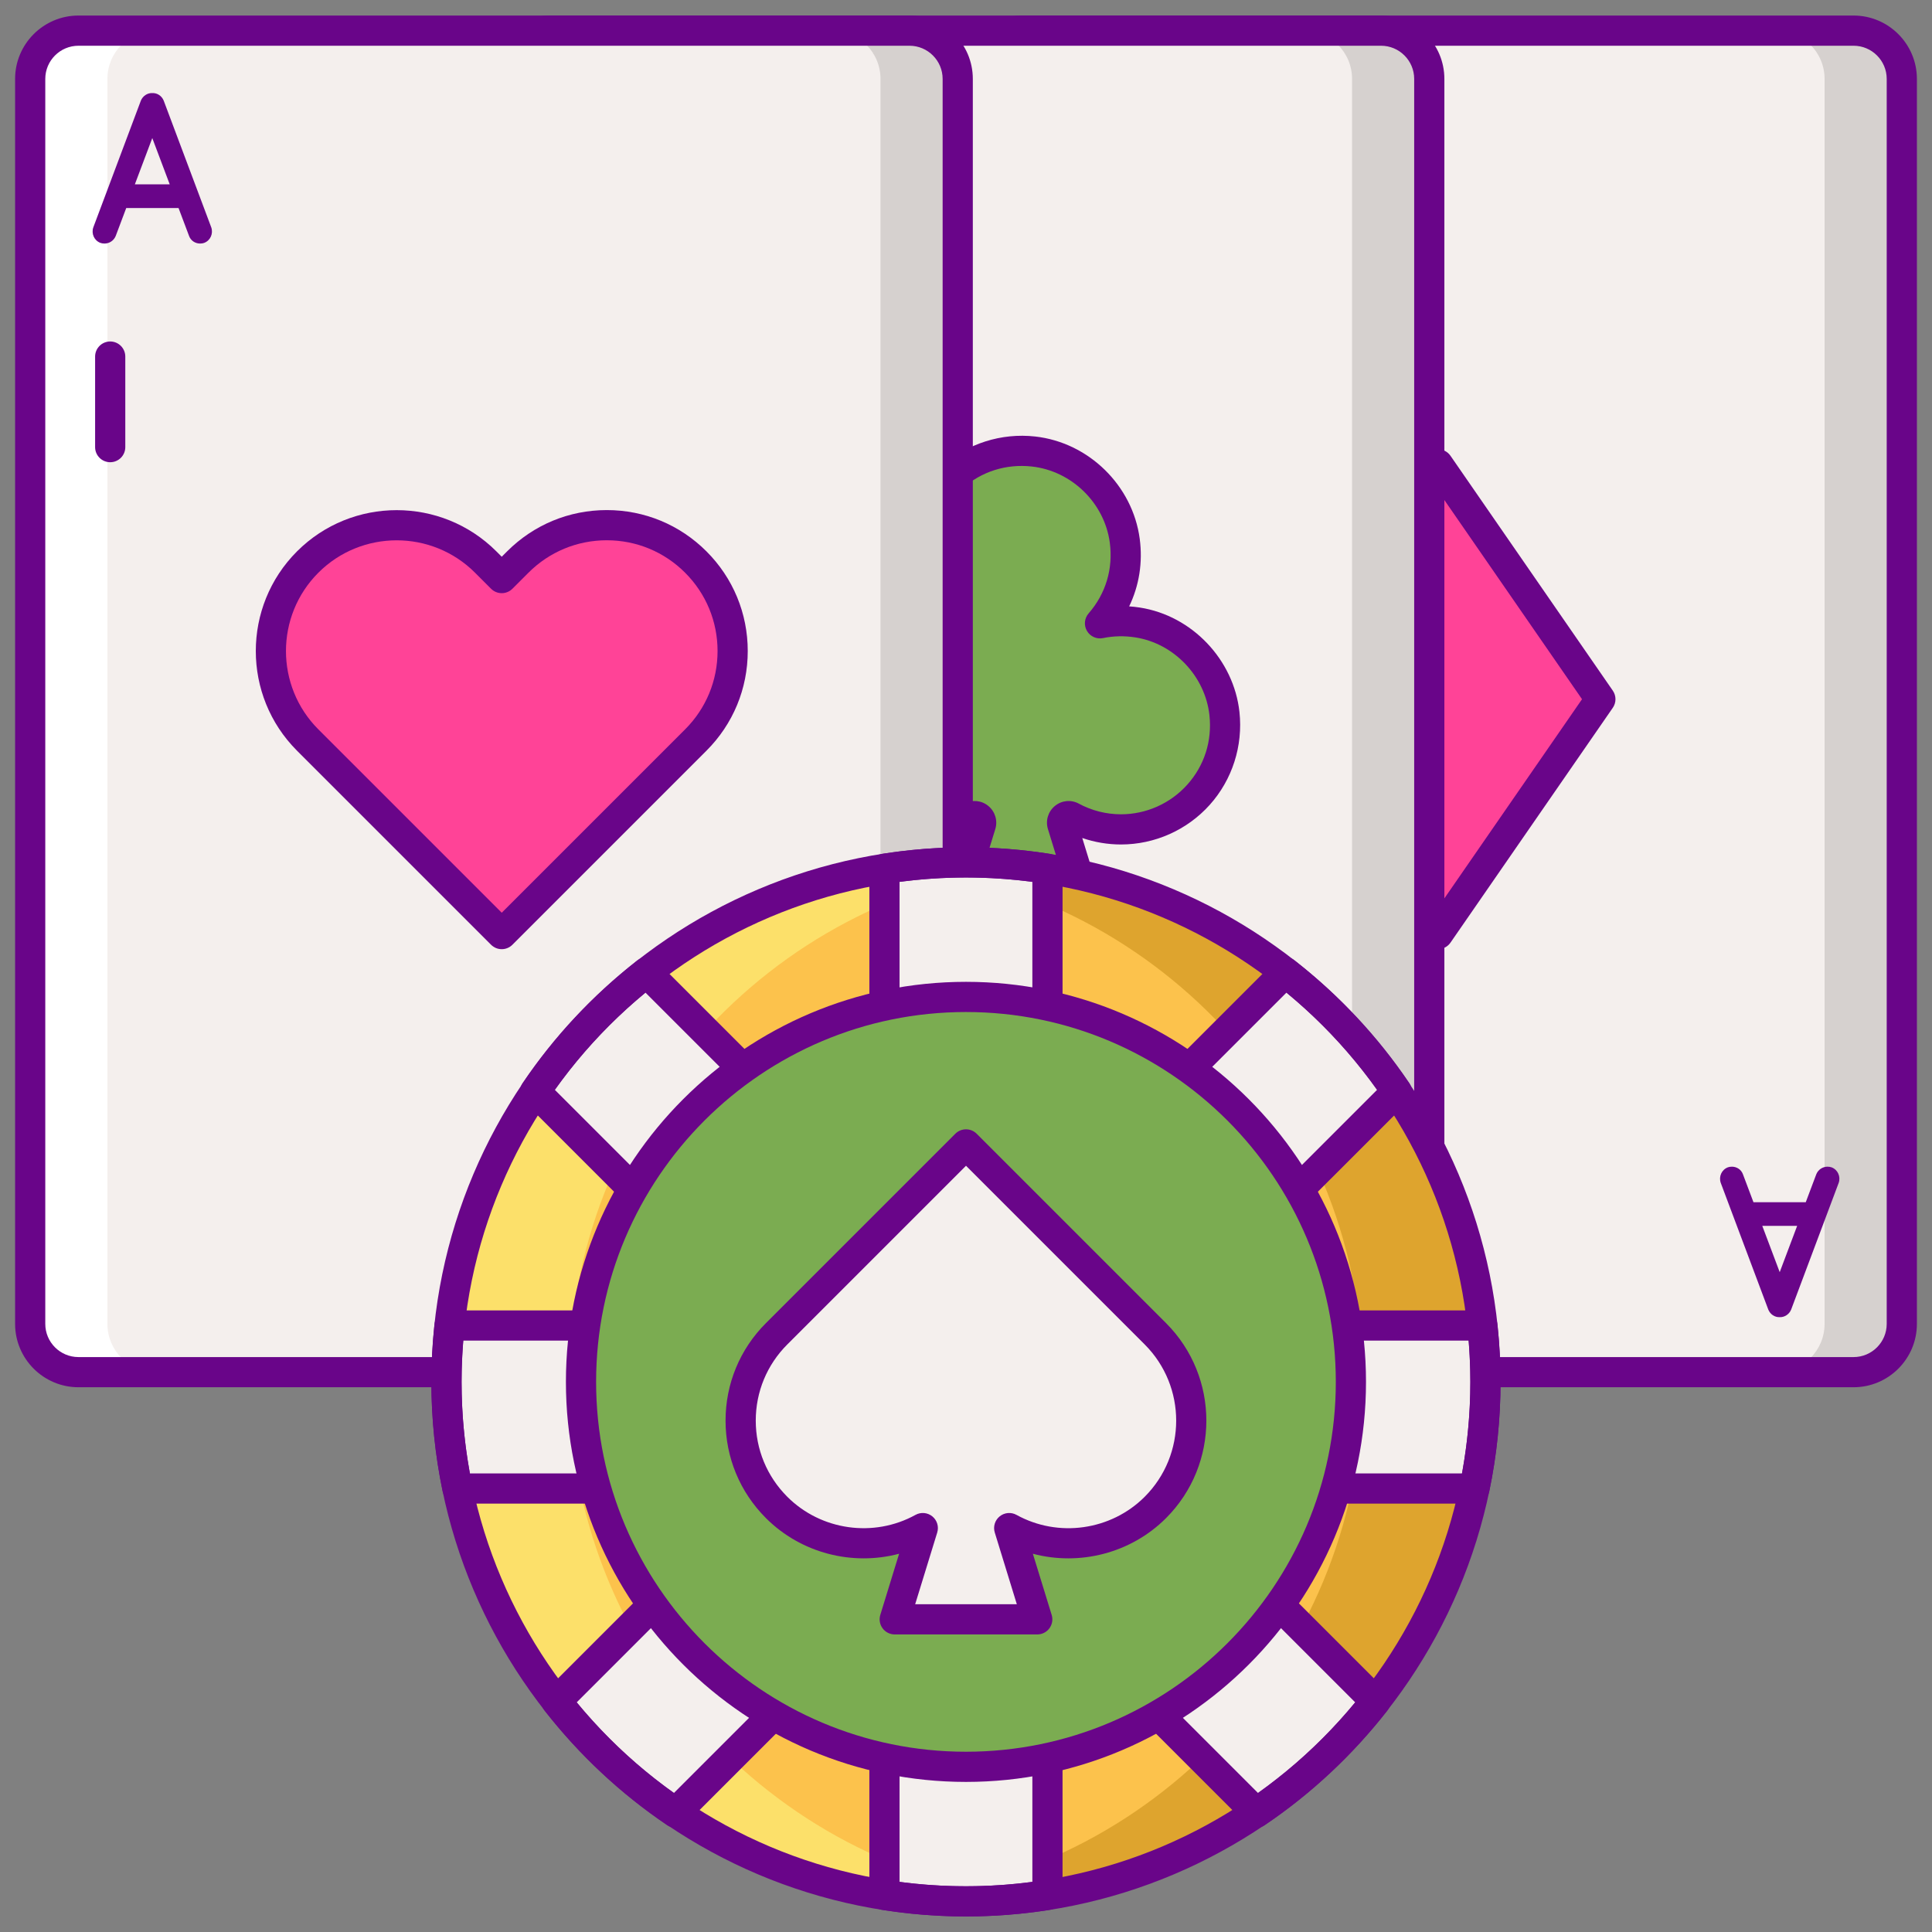 <?xml version="1.0" encoding="utf-8"?>
<!-- Generator: Adobe Illustrator 22.1.0, SVG Export Plug-In . SVG Version: 6.00 Build 0)  -->
<svg version="1.1" id="Layer_1" xmlns="http://www.w3.org/2000/svg" xmlns:xlink="http://www.w3.org/1999/xlink" x="0px" y="0px"
	 viewBox="0 0 256 256" style="enable-background:new 0 0 256 256;" xml:space="preserve">
<rect x="0" y="0" width="256" height="256" fill="#808080" stroke="none"/>
<style type="text/css">
	.st0{fill:#FCC24C;}
	.st1{fill:#FCE06A;}
	.st2{fill:#DEA42E;}
	.st3{fill:#690589;}
	.st4{fill:#7BAC51;}
	.st5{fill:#5D8E33;}
	.st6{fill:#99CA6F;}
	.st7{fill:#F4EFED;}
	.st8{fill:#FF4397;}
	.st9{fill:#D6D1CF;}
	.st10{fill:#FFFFFF;}
	.st11{fill:#FF9F70;}
	.st12{fill:#FFBD8E;}
	.st13{fill:#E18152;}
	.st14{fill:#E12579;}
	.st15{fill:#FF61B5;}
</style>
<g>
	<g>
		<path class="st7" d="M245.604,181.818H135.492c-3.532,0-6.396-2.863-6.396-6.396V10.456c0-3.532,2.863-6.396,6.396-6.396h110.113
			c3.532,0,6.396,2.863,6.396,6.396v164.966C252,178.955,249.137,181.818,245.604,181.818z"/>
	</g>
	<g>
		<polygon class="st8" points="190.548,123.77 169.038,92.649 190.548,61.527 212.058,92.649 		"/>
	</g>
	<g>
		<path class="st3" d="M190.548,125.771c-0.657,0-1.271-0.323-1.646-0.863l-21.51-31.122c-0.473-0.685-0.473-1.59,0-2.274
			l21.51-31.122c0.374-0.54,0.988-0.863,1.646-0.863c0.657,0,1.271,0.323,1.646,0.863l21.51,31.122c0.473,0.685,0.473,1.59,0,2.274
			l-21.51,31.122C191.819,125.448,191.205,125.771,190.548,125.771z M171.47,92.649l19.078,27.604l19.078-27.604l-19.078-27.604
			L171.47,92.649z"/>
	</g>
	<g>
		<path class="st9" d="M245.604,4.061h-10.233c3.532,0,6.396,2.863,6.396,6.396v164.967c0,3.532-2.863,6.396-6.396,6.396h10.233
			c3.532,0,6.396-2.863,6.396-6.396V10.456C252,6.924,249.137,4.061,245.604,4.061z"/>
	</g>
	<g>
		<path class="st10" d="M135.492,181.818h10.233c-3.532,0-6.395-2.863-6.395-6.396V10.456c0-3.532,2.863-6.396,6.395-6.396h-10.233
			c-3.532,0-6.396,2.863-6.396,6.396v164.967C129.096,178.955,131.96,181.818,135.492,181.818z"/>
	</g>
	<g>
		<path class="st3" d="M245.605,183.818H135.492c-4.63,0-8.396-3.766-8.396-8.396V10.456c0-4.629,3.767-8.396,8.396-8.396h110.112
			c4.629,0,8.395,3.766,8.395,8.396v164.967C254,180.052,250.233,183.818,245.605,183.818z M135.492,6.061
			c-2.424,0-4.396,1.972-4.396,4.396v164.967c0,2.424,1.973,4.396,4.396,4.396h110.112c2.424,0,4.395-1.972,4.395-4.396V10.456
			c0-2.424-1.972-4.396-4.395-4.396H135.492z"/>
	</g>
	<g>
		<g>
			<path class="st3" d="M148.754,27.565h-6.931l-1.397,3.708c-0.257,0.628-0.856,0.998-1.483,0.998c-0.2,0-0.372-0.029-0.542-0.086
				c-0.827-0.314-1.227-1.227-0.942-2.054l6.304-16.8c0.257-0.628,0.885-1.027,1.512-0.998c0.656-0.029,1.255,0.371,1.511,0.998
				l6.304,16.8c0.285,0.827-0.115,1.74-0.942,2.054c-0.142,0.057-0.342,0.086-0.542,0.086c-0.628,0-1.226-0.371-1.455-0.998
				L148.754,27.565z M147.585,24.427l-2.31-6.132l-2.31,6.132H147.585z"/>
		</g>
	</g>
	<g>
		<path class="st7" d="M182.992,181.818H72.879c-3.532,0-6.396-2.863-6.396-6.396V10.456c0-3.532,2.863-6.396,6.396-6.396h110.113
			c3.532,0,6.395,2.863,6.395,6.396v164.966C189.387,178.955,186.524,181.818,182.992,181.818z"/>
	</g>
	<g>
		<path class="st4" d="M150.747,82.482c-1.73-0.269-3.411-0.216-4.994,0.108c2.495-2.858,3.844-6.742,3.282-10.947
			c-0.824-6.167-5.906-11.131-12.09-11.818c-8.324-0.924-15.371,5.568-15.371,13.706c0,3.471,1.292,6.634,3.408,9.059
			c-1.583-0.324-3.264-0.377-4.994-0.108c-6.039,0.941-10.837,6-11.497,12.076c-0.903,8.31,5.583,15.339,13.71,15.339
			c2.372,0,4.601-0.602,6.548-1.658c0.672-0.365,1.443,0.302,1.218,1.033l-3.588,11.659h8.389h1.198h8.389l-3.587-11.659
			c-0.225-0.731,0.546-1.398,1.218-1.033c1.948,1.056,4.176,1.658,6.548,1.658c8.127,0,14.613-7.029,13.71-15.339
			C161.584,88.483,156.786,83.423,150.747,82.482z"/>
	</g>
	<g>
		<path class="st3" d="M144.355,122.931h-17.977c-0.635,0-1.231-0.301-1.608-0.812c-0.378-0.51-0.49-1.169-0.303-1.776l2.863-9.305
			c-1.646,0.565-3.383,0.859-5.13,0.859c-4.48,0-8.767-1.914-11.76-5.25c-2.99-3.334-4.426-7.818-3.938-12.305
			c0.755-6.945,6.297-12.765,13.178-13.836c0.482-0.075,0.965-0.129,1.446-0.161c-1.015-2.114-1.554-4.44-1.554-6.813
			c0-4.486,1.918-8.777,5.264-11.771c3.343-2.992,7.843-4.422,12.329-3.923c7.082,0.786,12.908,6.48,13.852,13.54
			c0.42,3.147-0.072,6.224-1.397,8.968c0.478,0.032,0.955,0.085,1.435,0.16l0,0c6.881,1.072,12.423,6.892,13.178,13.837
			c0.487,4.486-0.949,8.972-3.939,12.305c-2.994,3.336-7.279,5.25-11.759,5.25c-1.747,0-3.485-0.294-5.13-0.859l2.862,9.305
			c0.188,0.606,0.074,1.266-0.303,1.776C145.587,122.63,144.99,122.931,144.355,122.931z M129.087,118.931h12.561l-2.79-9.071
			c-0.346-1.12,0.019-2.328,0.93-3.074c0.898-0.736,2.134-0.856,3.152-0.305c1.709,0.927,3.643,1.417,5.595,1.417
			c3.345,0,6.546-1.429,8.781-3.921c2.267-2.525,3.311-5.793,2.941-9.202c-0.562-5.179-4.691-9.517-9.816-10.316l0,0
			c-1.446-0.226-2.89-0.195-4.285,0.092c-0.838,0.173-1.697-0.211-2.13-0.953c-0.432-0.741-0.343-1.676,0.222-2.322
			c2.27-2.599,3.267-5.926,2.807-9.367c-0.703-5.263-5.047-9.508-10.328-10.094c-3.409-0.374-6.688,0.66-9.221,2.928
			c-2.498,2.236-3.931,5.44-3.931,8.79c0,2.839,1.035,5.59,2.915,7.744c0.564,0.646,0.653,1.581,0.221,2.322
			c-0.431,0.741-1.287,1.125-2.129,0.952c-1.395-0.287-2.837-0.318-4.284-0.092c-5.125,0.799-9.254,5.137-9.816,10.316
			c-0.37,3.408,0.674,6.676,2.939,9.201c2.235,2.492,5.437,3.921,8.782,3.921c1.951,0,3.886-0.49,5.595-1.417
			c1.015-0.55,2.252-0.432,3.149,0.304c0.912,0.746,1.278,1.953,0.934,3.075L129.087,118.931z"/>
	</g>
	<g>
		<g>
			<path class="st3" d="M232.342,159.298h6.931l1.397-3.708c0.257-0.628,0.856-0.998,1.483-0.998c0.201,0,0.372,0.029,0.542,0.086
				c0.827,0.314,1.227,1.226,0.942,2.054l-6.304,16.8c-0.257,0.628-0.885,1.027-1.512,0.998c-0.656,0.029-1.255-0.371-1.511-0.998
				l-6.304-16.8c-0.285-0.827,0.115-1.74,0.942-2.054c0.142-0.057,0.342-0.086,0.542-0.086c0.628,0,1.226,0.371,1.455,0.998
				L232.342,159.298z M233.511,162.436l2.31,6.132l2.31-6.132H233.511z"/>
		</g>
	</g>
	<g>
		<path class="st9" d="M182.992,4.061h-10.233c3.532,0,6.396,2.863,6.396,6.396v164.967c0,3.532-2.863,6.396-6.396,6.396h10.233
			c3.532,0,6.395-2.863,6.395-6.396V10.456C189.387,6.924,186.524,4.061,182.992,4.061z"/>
	</g>
	<g>
		<path class="st10" d="M72.879,181.818h10.233c-3.532,0-6.396-2.863-6.396-6.396V10.456c0-3.532,2.863-6.396,6.396-6.396H72.879
			c-3.532,0-6.396,2.863-6.396,6.396v164.967C66.483,178.955,69.347,181.818,72.879,181.818z"/>
	</g>
	<g>
		<path class="st3" d="M182.992,183.818H72.879c-4.629,0-8.396-3.766-8.396-8.396V10.456c0-4.629,3.767-8.396,8.396-8.396h110.113
			c4.629,0,8.395,3.766,8.395,8.396v164.967C191.388,180.052,187.621,183.818,182.992,183.818z M72.879,6.061
			c-2.424,0-4.396,1.972-4.396,4.396v164.967c0,2.424,1.972,4.396,4.396,4.396h110.113c2.424,0,4.395-1.972,4.395-4.396V10.456
			c0-2.424-1.972-4.396-4.395-4.396H72.879z"/>
	</g>
	<g>
		<g>
			<path class="st3" d="M86.142,27.565h-6.931l-1.397,3.708c-0.257,0.628-0.856,0.998-1.483,0.998c-0.2,0-0.372-0.029-0.542-0.086
				c-0.827-0.314-1.227-1.227-0.942-2.054l6.304-16.8c0.257-0.628,0.884-1.027,1.512-0.998c0.656-0.029,1.255,0.371,1.511,0.998
				l6.304,16.8c0.285,0.827-0.115,1.74-0.942,2.054c-0.142,0.057-0.342,0.086-0.542,0.086c-0.628,0-1.226-0.371-1.455-0.998
				L86.142,27.565z M84.972,24.427l-2.31-6.132l-2.31,6.132H84.972z"/>
		</g>
	</g>
	<g>
		<g>
			<path class="st3" d="M169.729,159.298h6.931l1.397-3.708c0.257-0.628,0.856-0.998,1.483-0.998c0.2,0,0.372,0.029,0.542,0.086
				c0.827,0.314,1.227,1.226,0.942,2.054l-6.304,16.8c-0.257,0.628-0.885,1.027-1.512,0.998c-0.656,0.029-1.255-0.371-1.511-0.998
				l-6.304-16.8c-0.285-0.827,0.115-1.74,0.942-2.054c0.142-0.057,0.342-0.086,0.542-0.086c0.628,0,1.226,0.371,1.455,0.998
				L169.729,159.298z M170.899,162.436l2.31,6.132l2.31-6.132H170.899z"/>
		</g>
	</g>
	<g>
		<path class="st7" d="M120.508,181.818H10.396c-3.532,0-6.396-2.863-6.396-6.396V10.456c0-3.532,2.863-6.396,6.396-6.396h110.113
			c3.532,0,6.396,2.863,6.396,6.396v164.966C126.904,178.955,124.04,181.818,120.508,181.818z"/>
	</g>
	<g>
		<path class="st9" d="M120.508,4.061h-10.233c3.532,0,6.396,2.863,6.396,6.396v164.967c0,3.532-2.863,6.396-6.396,6.396h10.233
			c3.532,0,6.396-2.863,6.396-6.396V10.456C126.904,6.924,124.04,4.061,120.508,4.061z"/>
	</g>
	<g>
		<path class="st10" d="M10.396,181.818h10.233c-3.532,0-6.396-2.863-6.396-6.396V10.456c0-3.532,2.863-6.396,6.396-6.396H10.396
			C6.863,4.061,4,6.924,4,10.456v164.967C4,178.955,6.863,181.818,10.396,181.818z"/>
	</g>
	<g>
		<path class="st3" d="M120.508,183.818H10.396c-4.629,0-8.396-3.766-8.396-8.396V10.456C2,5.827,5.767,2.06,10.396,2.06h110.112
			c4.629,0,8.396,3.766,8.396,8.396v164.967C128.903,180.052,125.137,183.818,120.508,183.818z M10.396,6.061
			C7.972,6.061,6,8.032,6,10.456v164.967c0,2.424,1.972,4.396,4.396,4.396h110.112c2.424,0,4.396-1.972,4.396-4.396V10.456
			c0-2.424-1.972-4.396-4.396-4.396H10.396z"/>
	</g>
	<g>
		<path class="st3" d="M14.602,61.247c-1.104,0-2-0.896-2-2v-12c0-1.104,0.896-2,2-2s2,0.896,2,2v12
			C16.603,60.351,15.707,61.247,14.602,61.247z"/>
	</g>
	<g>
		<g>
			<path class="st3" d="M23.658,27.565h-6.931l-1.397,3.708c-0.257,0.628-0.856,0.998-1.483,0.998c-0.2,0-0.372-0.029-0.542-0.086
				c-0.827-0.314-1.227-1.227-0.942-2.054l6.304-16.8c0.257-0.628,0.884-1.027,1.512-0.998c0.656-0.029,1.255,0.371,1.511,0.998
				l6.305,16.8c0.285,0.827-0.115,1.74-0.942,2.054c-0.142,0.057-0.342,0.086-0.542,0.086c-0.628,0-1.226-0.371-1.455-0.998
				L23.658,27.565z M22.489,24.427l-2.31-6.132l-2.31,6.132H22.489z"/>
		</g>
	</g>
	<g>
		<g>
			<path class="st3" d="M107.246,159.298h6.931l1.397-3.708c0.257-0.628,0.856-0.998,1.483-0.998c0.2,0,0.372,0.029,0.542,0.086
				c0.827,0.314,1.227,1.226,0.942,2.054l-6.304,16.8c-0.257,0.628-0.884,1.027-1.512,0.998c-0.656,0.029-1.255-0.371-1.511-0.998
				l-6.304-16.8c-0.285-0.827,0.115-1.74,0.942-2.054c0.142-0.057,0.342-0.086,0.542-0.086c0.628,0,1.226,0.371,1.455,0.998
				L107.246,159.298z M108.415,162.436l2.31,6.132l2.31-6.132H108.415z"/>
		</g>
	</g>
	<g>
		
			<ellipse transform="matrix(0.23 -0.973 0.973 0.23 -79.619 265.607)" class="st0" cx="127.995" cy="183.105" rx="68.834" ry="68.834"/>
	</g>
	<g>
		<path class="st2" d="M127.995,114.271c-2.748,0-5.453,0.179-8.117,0.492c34.188,4.019,60.718,33.074,60.718,68.342
			c0,35.268-26.53,64.323-60.718,68.342c2.664,0.313,5.368,0.493,8.117,0.493c38.016,0,68.834-30.818,68.834-68.834
			C196.829,145.089,166.011,114.271,127.995,114.271z"/>
	</g>
	<g>
		<path class="st1" d="M127.995,251.939c2.748,0,5.452-0.18,8.116-0.493c-34.188-4.019-60.718-33.074-60.718-68.342
			c0-35.268,26.529-64.323,60.718-68.342c-2.664-0.313-5.368-0.492-8.116-0.492c-38.016,0-68.835,30.818-68.835,68.834
			C59.16,221.121,89.979,251.939,127.995,251.939z"/>
	</g>
	<g>
		<path class="st7" d="M185.079,144.628c-4.059-6.011-9.055-11.331-14.76-15.786l-31.525,31.525V115.12
			c-3.519-0.555-7.125-0.85-10.8-0.85c-3.675,0-7.28,0.295-10.799,0.85v45.246L85.67,128.841c-5.704,4.456-10.7,9.776-14.759,15.786
			l31.011,31.011H59.57c-0.265,2.453-0.41,4.942-0.41,7.466c0,4.845,0.507,9.571,1.459,14.134h41.303L73.731,225.43
			c4.455,5.704,9.776,10.7,15.786,14.76l27.678-27.678v38.578c3.519,0.555,7.125,0.85,10.799,0.85c3.675,0,7.281-0.295,10.8-0.85
			v-38.578l27.678,27.678c6.011-4.059,11.331-9.055,15.786-14.76l-28.191-28.191h41.303c0.952-4.562,1.459-9.288,1.459-14.134
			c0-2.523-0.145-5.012-0.41-7.466h-42.352L185.079,144.628z"/>
	</g>
	<g>
		<path class="st3" d="M127.994,253.939c-3.693,0-7.432-0.294-11.11-0.874c-0.973-0.153-1.688-0.991-1.688-1.976v-33.75
			l-24.264,24.263c-0.676,0.677-1.737,0.781-2.533,0.243c-6.154-4.155-11.619-9.265-16.243-15.186
			c-0.622-0.796-0.553-1.931,0.162-2.645l24.776-24.777H60.619c-0.947,0-1.765-0.664-1.958-1.591
			c-0.996-4.773-1.501-9.666-1.501-14.542c0-2.503,0.142-5.086,0.422-7.68c0.109-1.016,0.967-1.786,1.988-1.786h37.524
			l-27.597-27.597c-0.678-0.677-0.779-1.739-0.243-2.533c4.154-6.153,9.264-11.618,15.185-16.244
			c0.798-0.622,1.933-0.552,2.646,0.162l28.111,28.111v-40.418c0-0.984,0.716-1.822,1.688-1.976c7.358-1.16,14.865-1.16,22.222,0
			c0.973,0.153,1.688,0.991,1.688,1.976v40.418l28.111-28.111c0.714-0.714,1.848-0.784,2.645-0.162
			c5.92,4.625,11.029,10.09,15.186,16.243c0.536,0.794,0.435,1.856-0.243,2.534l-27.598,27.597h37.523
			c1.021,0,1.879,0.77,1.988,1.785c0.28,2.585,0.422,5.169,0.422,7.681c0,4.876-0.505,9.77-1.501,14.542
			c-0.193,0.927-1.011,1.591-1.958,1.591h-36.475l24.777,24.777c0.715,0.714,0.784,1.849,0.162,2.646
			c-4.626,5.921-10.091,11.03-16.244,15.185c-0.795,0.538-1.856,0.434-2.533-0.243l-24.264-24.263v33.75
			c0,0.984-0.716,1.822-1.688,1.976C135.427,253.645,131.689,253.939,127.994,253.939z M119.195,249.358
			c5.852,0.772,11.751,0.772,17.599,0v-36.847c0-0.809,0.487-1.538,1.234-1.848c0.749-0.311,1.606-0.139,2.18,0.434l26.497,26.496
			c4.781-3.405,9.101-7.438,12.872-12.017l-26.924-26.924c-0.572-0.572-0.743-1.432-0.434-2.179c0.31-0.747,1.039-1.235,1.848-1.235
			h39.657c0.733-3.998,1.105-8.071,1.105-12.133c0-1.791-0.077-3.623-0.229-5.466h-40.533c-0.809,0-1.538-0.487-1.848-1.235
			c-0.309-0.747-0.139-1.607,0.434-2.179l29.83-29.83c-3.405-4.783-7.438-9.102-12.018-12.872l-30.258,30.257
			c-0.573,0.573-1.431,0.742-2.18,0.434c-0.747-0.31-1.234-1.039-1.234-1.848v-43.514c-5.849-0.771-11.748-0.771-17.599,0v43.514
			c0,0.809-0.487,1.538-1.234,1.848c-0.75,0.309-1.607,0.139-2.18-0.434l-30.258-30.257c-4.58,3.771-8.612,8.09-12.017,12.872
			l29.829,29.83c0.572,0.572,0.743,1.432,0.434,2.179c-0.31,0.748-1.039,1.235-1.848,1.235H61.389
			c-0.151,1.848-0.229,3.68-0.229,5.466c0,4.062,0.371,8.136,1.104,12.133h39.657c0.809,0,1.538,0.487,1.848,1.235
			c0.31,0.747,0.139,1.607-0.434,2.179l-26.923,26.924c3.771,4.58,8.089,8.611,12.871,12.017l26.497-26.497
			c0.572-0.573,1.43-0.744,2.18-0.434c0.747,0.309,1.234,1.038,1.234,1.848V249.358z"/>
	</g>
	<g>
		<path class="st3" d="M127.994,253.939c-39.058,0-70.834-31.776-70.834-70.835s31.776-70.834,70.834-70.834
			c39.059,0,70.835,31.776,70.835,70.834S167.053,253.939,127.994,253.939z M127.994,116.271c-36.853,0-66.834,29.982-66.834,66.834
			c0,36.853,29.981,66.835,66.834,66.835c36.853,0,66.835-29.982,66.835-66.835C194.829,146.252,164.847,116.271,127.994,116.271z"
			/>
	</g>
	<g>
		
			<ellipse transform="matrix(0.29 -0.957 0.957 0.29 -84.344 252.547)" class="st4" cx="127.995" cy="183.105" rx="51.008" ry="51.008"/>
	</g>
	<g>
		<path class="st3" d="M127.994,236.113c-29.229,0-53.007-23.779-53.007-53.008s23.778-53.007,53.007-53.007
			c29.229,0,53.008,23.779,53.008,53.007S157.223,236.113,127.994,236.113z M127.994,134.098c-27.022,0-49.007,21.984-49.007,49.007
			c0,27.023,21.984,49.008,49.007,49.008c27.023,0,49.008-21.985,49.008-49.008C177.002,156.082,155.018,134.098,127.994,134.098z"
			/>
	</g>
	<g>
		<path class="st7" d="M137.444,214.572l-3.721-12.093c6.186,3.418,14.12,2.515,19.368-2.732l0,0c6.356-6.356,6.356-16.66,0-23.016
			L128,151.64l-25.091,25.091c-6.356,6.355-6.356,16.66,0,23.016c5.248,5.248,13.182,6.15,19.368,2.732l-3.721,12.093H137.444z"/>
	</g>
	<g>
		<path class="st3" d="M137.443,216.572h-18.888c-0.635,0-1.231-0.301-1.608-0.812c-0.377-0.51-0.49-1.169-0.303-1.776l2.493-8.105
			c-6.187,1.643-12.983-0.059-17.643-4.719c-3.452-3.451-5.354-8.04-5.354-12.922c0-4.881,1.901-9.471,5.354-12.922l25.091-25.09
			c0.781-0.781,2.047-0.781,2.828,0l25.091,25.091c7.125,7.125,7.125,18.719,0,25.844c-4.658,4.659-11.454,6.361-17.644,4.719
			l2.493,8.105c0.188,0.606,0.075,1.266-0.303,1.776C138.675,216.271,138.078,216.572,137.443,216.572z M121.264,212.572h13.472
			l-2.924-9.505c-0.24-0.779,0.018-1.626,0.65-2.14c0.634-0.515,1.516-0.592,2.228-0.198c5.534,3.058,12.518,2.072,16.987-2.396
			c5.565-5.566,5.565-14.622,0-20.188L128,154.469l-23.677,23.676c-2.696,2.696-4.182,6.281-4.182,10.094s1.485,7.397,4.182,10.093
			c4.467,4.468,11.451,5.454,16.986,2.397c0.712-0.394,1.594-0.317,2.228,0.198c0.633,0.514,0.891,1.361,0.65,2.141L121.264,212.572
			z"/>
	</g>
	<g>
		<path class="st8" d="M66.483,76.599l-2.126-2.126c-6.513-6.513-17.073-6.513-23.586,0h0c-6.513,6.513-6.513,17.073,0,23.586
			l25.712,25.712l25.712-25.712c6.513-6.513,6.513-17.073,0-23.586l0,0c-6.513-6.513-17.072-6.513-23.585,0L66.483,76.599z"/>
	</g>
	<g>
		<path class="st3" d="M66.483,125.771c-0.512,0-1.023-0.195-1.414-0.586L39.357,99.473c-7.282-7.282-7.282-19.132,0-26.414
			c7.28-7.281,19.13-7.282,26.414-0.001l0.712,0.712l0.713-0.712c3.527-3.527,8.218-5.47,13.206-5.47
			c4.989,0,9.68,1.942,13.207,5.47c3.528,3.528,5.471,8.218,5.471,13.207c0,4.989-1.942,9.679-5.471,13.207l-25.712,25.712
			C67.507,125.575,66.995,125.771,66.483,125.771z M52.564,71.595c-3.76,0-7.518,1.43-10.379,4.292
			c-5.723,5.723-5.723,15.035,0,20.758l24.298,24.297l24.298-24.297c2.772-2.772,4.299-6.459,4.299-10.379
			c0-3.92-1.526-7.606-4.299-10.379c-2.773-2.772-6.458-4.298-10.379-4.298c-3.92,0-7.605,1.526-10.378,4.298l-2.127,2.127
			c-0.375,0.375-0.884,0.585-1.414,0.585l0,0c-0.53,0-1.039-0.211-1.414-0.586l-2.126-2.126
			C60.082,73.026,56.322,71.595,52.564,71.595z"/>
	</g>
</g>
</svg>
